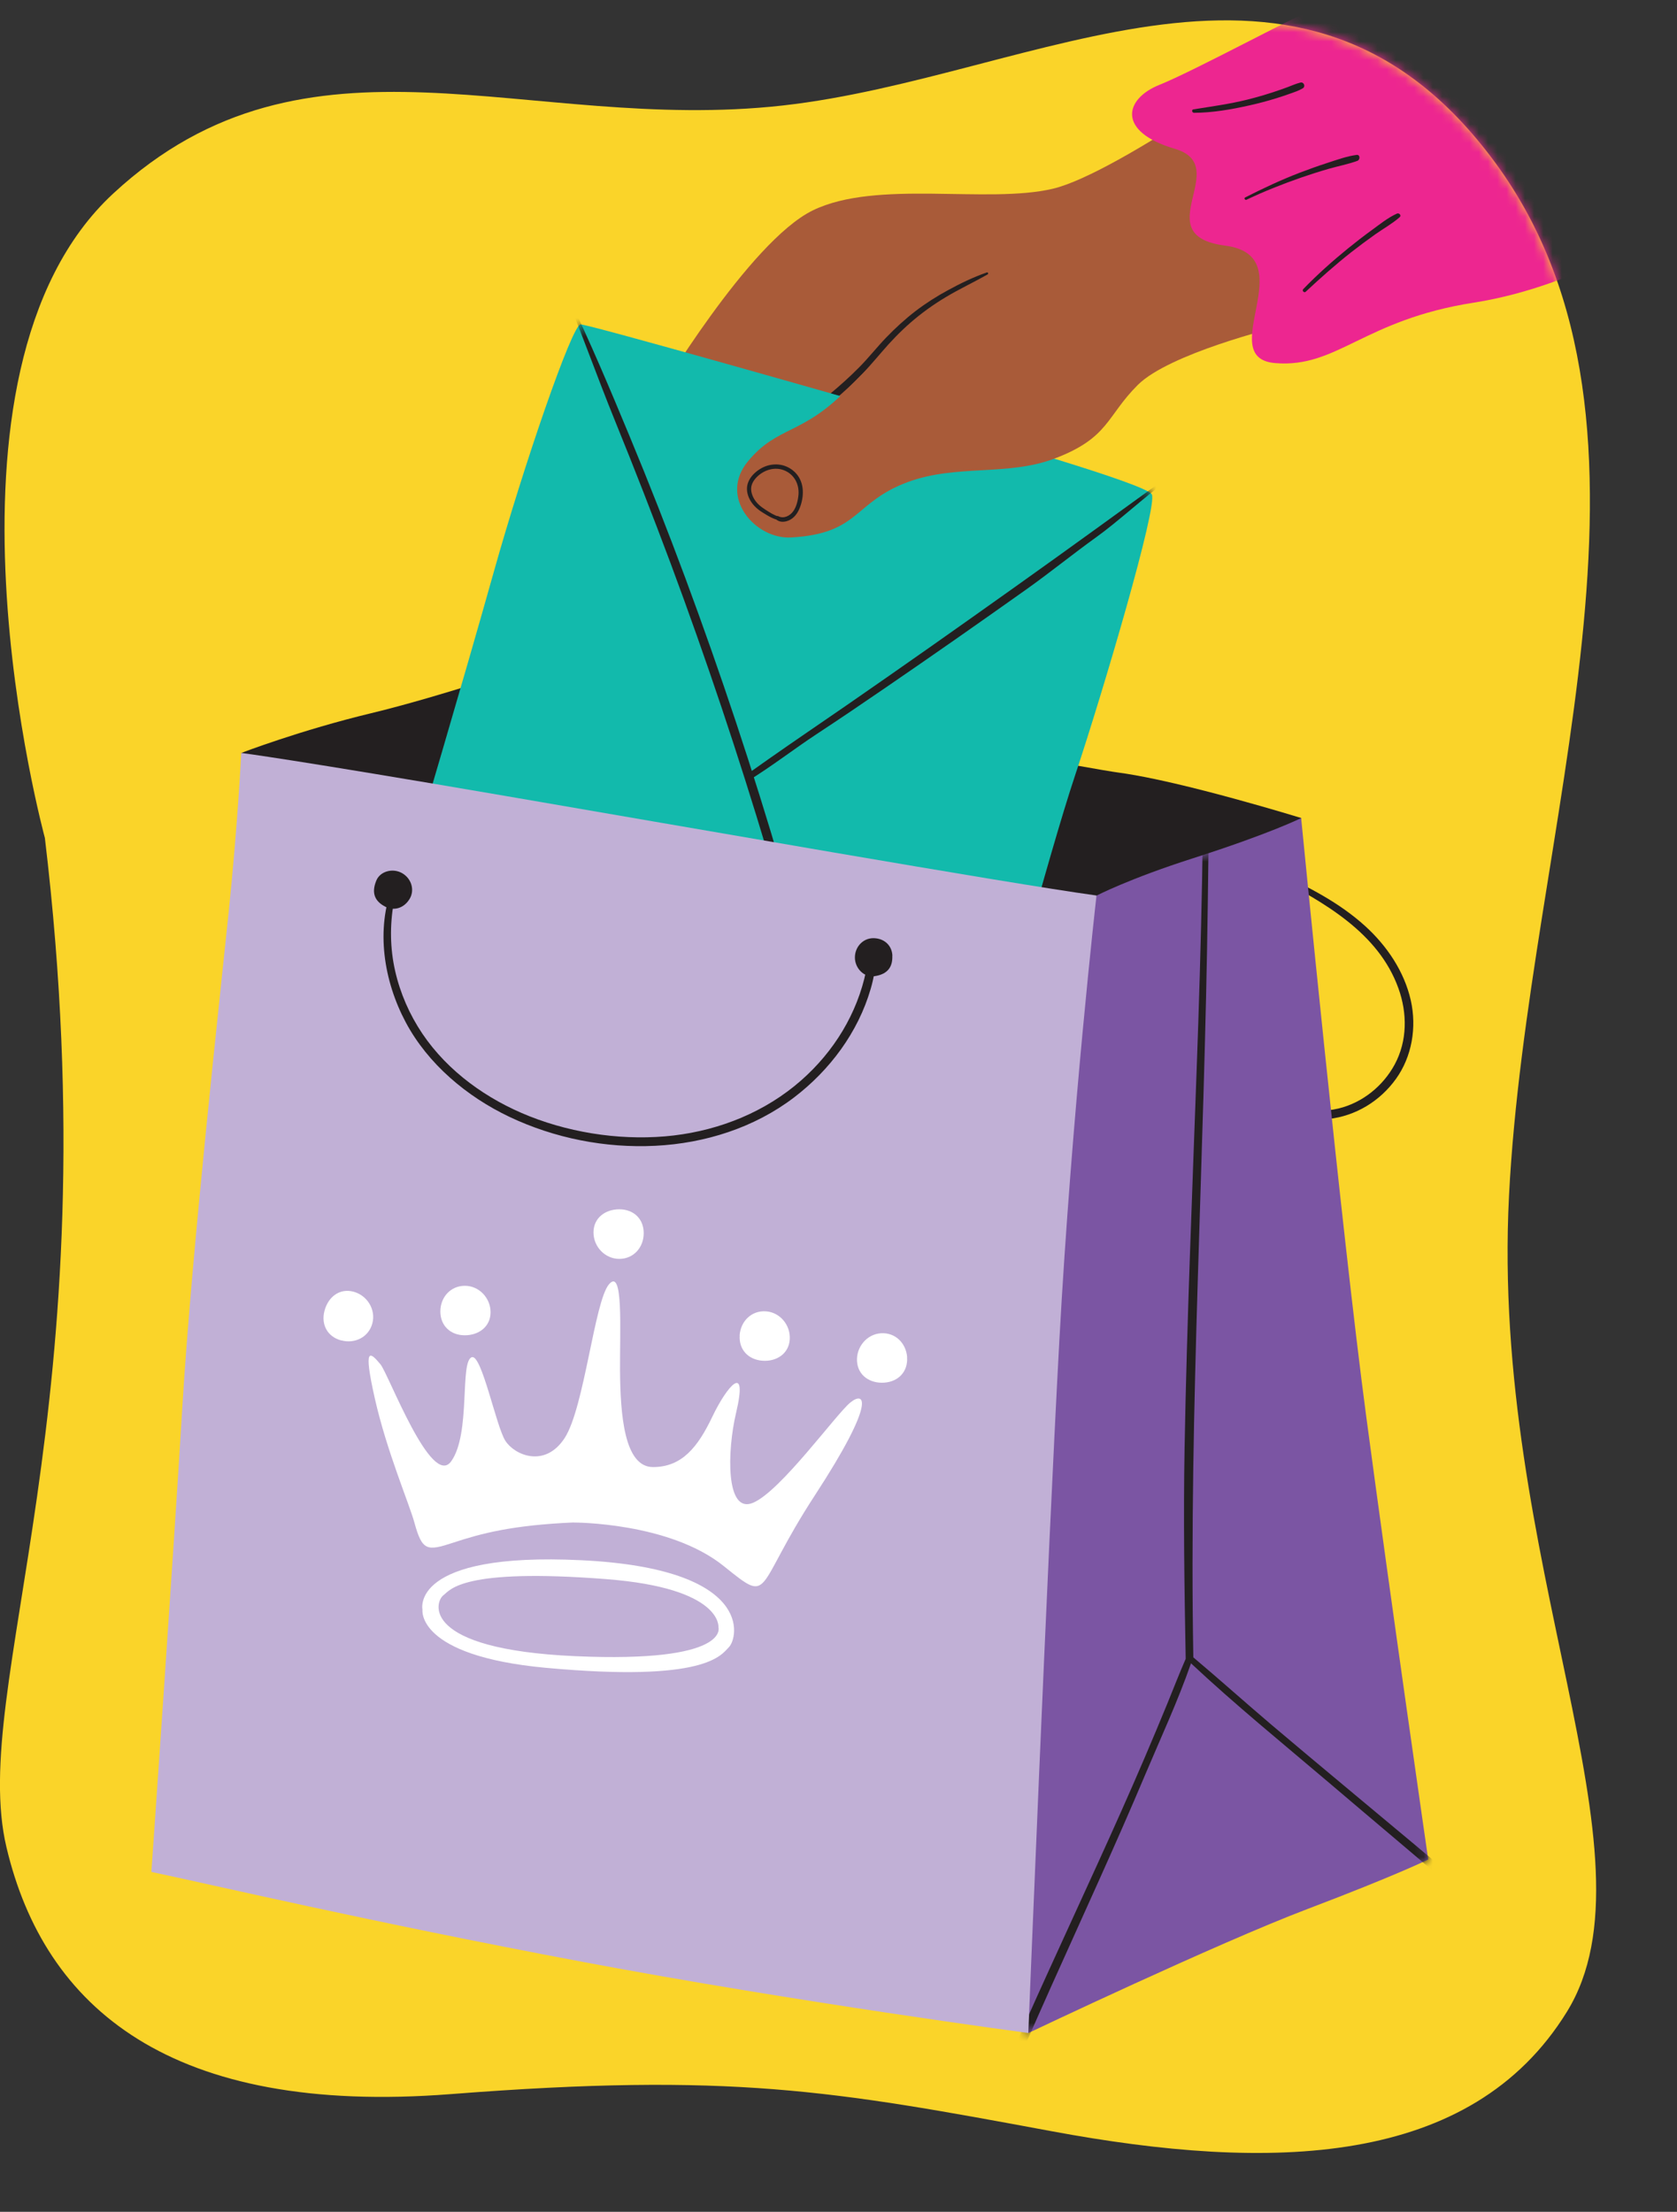 <svg width="182" height="240" viewBox="0 0 182 240" fill="none" xmlns="http://www.w3.org/2000/svg">
<rect x="0" y="0" width="182" height="240" fill="#333333" stroke="none"/>
<g clip-path="url(#clip0_12781_108013)">
<path d="M4.87 90.92C4.87 90.92 -8.86 40.54 12.31 20.98C33.48 1.41 57.13 14.55 84.93 11.45C112.72 8.35 141.29 -10.98 162.31 17.7C183.33 46.38 165.8 89.99 163.77 129.72C161.74 169.45 180.47 201.42 170.05 218.3C159.63 235.18 137.96 235.68 114.15 231.26C90.34 226.84 79.29 224.87 48.92 227.23C18.55 229.59 4.83 217.9 0.7 200.44C-3.43 182.99 12.29 153 4.87 90.92Z" fill="#FAD429"/>
<path d="M138.27 95.06C143.65 97.91 149.59 101.17 151.77 107.25C152.74 109.95 152.74 112.95 151.36 115.51C150.09 117.85 147.87 119.65 145.27 120.28C142.15 121.03 138.91 120.03 136.48 118.01C136.1 117.7 135.59 118.19 135.93 118.56C137.98 120.76 141.23 121.74 144.18 121.42C147.13 121.1 149.77 119.48 151.5 117.07C153.23 114.66 153.77 111.5 153.11 108.55C152.4 105.41 150.52 102.63 148.15 100.48C145.35 97.94 141.94 96.2 138.53 94.63C138.24 94.5 137.99 94.91 138.28 95.06H138.27Z" fill="#231F20"/>
<path d="M26.19 81.7C26.19 81.7 32.58 79.24 40.28 77.39C47.97 75.54 58.74 71.85 58.74 71.85C58.74 71.85 114.74 82.93 121.51 83.85C128.28 84.77 141.21 88.76 141.21 88.76C141.21 88.76 136.9 114.62 136.59 115.54C136.28 116.46 110.44 138.62 109.21 136.77L107.98 134.92L36.58 100.16L26.19 81.7Z" fill="#231F20"/>
<path d="M71.25 43.15C71.25 43.15 81.28 26.21 88.21 22.83C95.15 19.45 107.13 22.16 114.26 20.48C121.39 18.8 140.44 4.9 140.44 4.9C140.44 4.9 145.13 12.78 145.13 13.53C145.13 14.28 143.25 25.34 143.25 25.34C143.25 25.34 93.18 50.28 92.43 50.65C91.68 51.02 78.93 47.46 78.93 47.46L71.24 43.15H71.25Z" fill="#A95B39"/>
<path d="M107.08 29.57C105.62 30.08 104.23 30.75 102.88 31.49C101.66 32.15 100.48 32.9 99.38 33.74C98.28 34.58 97.17 35.59 96.17 36.63C95.17 37.67 94.28 38.81 93.27 39.83C91.23 41.9 88.94 43.73 86.58 45.43C84.22 47.13 81.61 48.8 79.01 50.29C76.73 51.6 74.37 52.73 72.01 53.89C71.68 54.06 71.91 54.58 72.26 54.48C74.46 53.89 76.53 52.73 78.51 51.62C81.1 50.18 83.6 48.59 86.02 46.88C88.44 45.17 90.8 43.32 92.93 41.24C93.91 40.28 94.79 39.24 95.69 38.2C96.67 37.05 97.71 35.97 98.85 34.98C99.99 33.99 101.29 33.05 102.63 32.25C104.11 31.36 105.68 30.63 107.18 29.78C107.3 29.71 107.22 29.51 107.09 29.56L107.08 29.57Z" fill="#231F20"/>
<path d="M44.8 92.35C44.8 92.35 50.33 73.69 53.56 62.16C56.79 50.63 62.09 35.2 63.01 35.2C63.93 35.2 92.27 43.26 99.42 45.34C106.57 47.42 124.31 52.48 125 53.64C125.69 54.8 119.7 75.07 116.7 84.06C113.7 93.05 107.94 114.94 107.94 114.94C107.94 114.94 47.8 99.73 47.11 98.58C46.42 97.43 44.81 92.36 44.81 92.36L44.8 92.35Z" fill="#12BAAC"/>
<mask id="mask0_12781_108013" style="mask-type:luminance" maskUnits="userSpaceOnUse" x="44" y="35" width="82" height="80">
<path d="M44.8 92.35C44.8 92.35 50.33 73.69 53.56 62.16C56.79 50.63 62.09 35.2 63.01 35.2C63.93 35.2 92.27 43.26 99.42 45.34C106.57 47.42 124.31 52.48 125 53.64C125.69 54.8 119.7 75.07 116.7 84.06C113.7 93.05 107.94 114.94 107.94 114.94C107.94 114.94 47.8 99.73 47.11 98.58C46.42 97.43 44.81 92.36 44.81 92.36L44.8 92.35Z" fill="white"/>
</mask>
<g mask="url(#mask0_12781_108013)">
<path d="M60.7 30.181C62.81 35.281 64.7 40.641 66.78 45.751C68.86 50.861 70.85 55.971 72.78 61.131C74.71 66.311 76.55 71.531 78.31 76.771C80.06 81.991 81.72 87.241 83.3 92.511C84.88 97.781 86.37 103.141 87.76 108.491C87.93 109.151 88.11 109.811 88.31 110.461C88.48 111.031 89.32 110.791 89.2 110.211C88.62 107.501 87.83 104.821 87.09 102.151C86.35 99.481 85.61 96.851 84.83 94.211C83.27 88.901 81.62 83.621 79.88 78.381C78.14 73.141 76.3 67.911 74.38 62.731C72.45 57.541 70.43 52.391 68.31 47.291C66.19 42.191 64.06 37.111 61.66 32.161C61.36 31.551 61.06 30.941 60.75 30.331C60.65 30.131 60.29 30.271 60.38 30.491L60.71 30.181H60.7Z" fill="#231F20"/>
<path d="M81.13 84.761C83.45 83.371 86.36 81.141 88.62 79.661C91.1 78.031 93.55 76.371 96 74.691C98.58 72.921 101.15 71.151 103.71 69.361C106.27 67.571 108.84 65.761 111.39 63.951C113.94 62.141 116.53 60.041 119 58.271C121.29 56.631 124.18 53.951 126.46 52.301C128.44 50.871 129.64 50.851 131.62 49.411C133.22 48.251 134.82 47.081 136.42 45.921C137.52 45.111 138.63 44.311 139.73 43.501C140.25 43.121 140.78 42.761 141.29 42.371C141.44 42.251 141.28 42.381 141.12 42.391L140.87 42.321C140.79 42.181 140.71 42.031 140.62 41.891C140.64 41.811 140.67 41.721 140.69 41.641C140.77 41.471 140.79 41.541 140.73 41.581C140.69 41.601 140.65 41.641 140.61 41.671C140.55 41.721 140.74 41.571 140.66 41.631C140.65 41.641 140.63 41.651 140.62 41.661C140.58 41.691 140.55 41.721 140.51 41.741C140.42 41.811 140.32 41.881 140.23 41.951C139.56 42.461 138.88 42.961 138.22 43.471C138.09 43.571 137.96 43.681 137.82 43.781C137.75 43.841 137.8 43.791 137.82 43.781C137.75 43.831 137.69 43.881 137.62 43.931C137.55 43.981 137.49 44.031 137.42 44.091C137.15 44.311 136.91 44.581 136.6 44.811C136.2 45.111 136.6 45.811 137 45.501C137.22 45.331 137.48 45.211 137.71 45.051C137.92 44.901 138.13 44.751 138.33 44.601C138.68 44.351 139.03 44.091 139.37 43.831C139.84 43.471 140.31 43.121 140.78 42.761C141 42.601 141.24 42.441 141.44 42.251C141.86 41.851 141.36 41.181 140.85 41.461C140.8 41.491 140.75 41.531 140.71 41.561C139.93 42.111 139.16 42.681 138.39 43.251C136.81 44.401 135.24 45.561 133.66 46.711C131.45 48.321 129.24 49.931 127.03 51.531C124.35 53.471 121.67 55.411 118.99 57.351C116.04 59.481 113.08 61.611 110.11 63.721C107.14 65.831 103.96 68.091 100.87 70.261C97.78 72.431 94.81 74.501 91.76 76.611C88.98 78.531 86.18 80.421 83.42 82.361C82.8 82.801 82.17 83.241 81.55 83.681C81.36 83.811 81.53 84.121 81.73 83.991L81.1 84.761H81.13Z" fill="#231F20"/>
</g>
<path d="M138.48 35.53C138.48 35.53 126.89 38.36 123.47 41.78C120.05 45.2 120.36 47.51 114.47 49.75C109.38 51.69 103.81 50.36 98.54 52.3C92.57 54.51 93.34 57.89 85.88 58.32C81.98 58.55 77.94 53.94 81.18 50.05C84.41 46.15 87.09 47.27 92.04 42.14C96.99 37.01 104.66 30.08 114.16 27.52C123.66 24.96 135.27 18.11 135.27 18.11L142.2 28.21L138.49 35.53H138.48Z" fill="#A95B39"/>
<path d="M85 56.23C84.72 56.12 84.43 56.05 84.16 55.93C83.89 55.81 83.64 55.67 83.39 55.51C82.91 55.21 82.42 54.9 82.07 54.46C81.74 54.05 81.49 53.5 81.52 52.96C81.55 52.46 81.86 52.02 82.22 51.68C82.99 50.97 84.09 50.64 85.09 51.03C86.18 51.46 86.74 52.51 86.66 53.65C86.61 54.26 86.45 54.96 86.1 55.46C85.75 55.96 85.07 56.33 84.46 56.01C84.26 55.91 84.03 56.17 84.21 56.34C84.71 56.8 85.47 56.63 85.97 56.26C86.47 55.89 86.76 55.3 86.94 54.69C87.33 53.36 87.17 51.92 86.02 51.02C84.97 50.2 83.57 50.21 82.47 50.9C81.94 51.23 81.46 51.7 81.22 52.28C80.98 52.86 81.04 53.44 81.27 53.99C81.57 54.68 82.1 55.2 82.73 55.59C83.36 55.98 84.18 56.52 84.97 56.48C85.13 56.48 85.15 56.27 85.01 56.21L85 56.23Z" fill="#231F20"/>
<mask id="mask1_12781_108013" style="mask-type:luminance" maskUnits="userSpaceOnUse" x="0" y="2" width="174" height="232">
<path d="M4.89 90.91C4.89 90.91 -8.84 40.54 12.33 20.97C33.5 1.41 57.15 14.54 84.95 11.45C112.74 8.35 141.31 -10.98 162.33 17.7C183.35 46.38 165.82 89.99 163.79 129.72C161.76 169.45 180.49 201.42 170.07 218.3C159.65 235.18 137.98 235.68 114.17 231.26C90.36 226.84 79.31 224.87 48.94 227.23C18.57 229.59 4.86 217.9 0.73 200.44C-3.4 182.99 12.32 153 4.9 90.92L4.89 90.91Z" fill="white"/>
</mask>
<g mask="url(#mask1_12781_108013)">
<path d="M141.57 1.52C141.01 1.52 129.57 7.71 125.82 9.21C122.07 10.71 121.13 14.27 127.51 16.15C133.89 18.03 124.32 25.53 132.95 26.65C141.58 27.77 131.64 38.84 138.39 39.4C145.14 39.96 147.95 34.71 159.95 32.84C171.95 30.96 181.89 23.84 181.89 23.84C181.89 23.84 167.64 5.09 167.08 4.9C166.52 4.71 144.75 -0.36 144 0.02C143.25 0.4 141.56 1.52 141.56 1.52H141.57Z" fill="#ED2690"/>
</g>
<path d="M91.77 196.72C92.44 198.74 111.61 220.6 111.61 220.6C111.61 220.6 132.12 210.85 141.88 207.15C151.63 203.45 155 201.77 155 201.77C155 201.77 150.96 173.86 148.27 153.68C145.58 133.5 141.21 88.769 141.21 88.769C141.21 88.769 137.85 90.45 129.44 93.139C122.53 95.35 119.01 97.18 119.01 97.18L96.14 122.74C96.14 122.74 89.41 166.12 89.08 167.47C88.75 168.82 91.77 196.73 91.77 196.73V196.72Z" fill="#7B55A3"/>
<mask id="mask2_12781_108013" style="mask-type:luminance" maskUnits="userSpaceOnUse" x="89" y="88" width="66" height="133">
<path d="M91.77 196.72C92.44 198.74 111.61 220.6 111.61 220.6C111.61 220.6 132.12 210.85 141.88 207.15C151.63 203.45 155 201.77 155 201.77C155 201.77 150.96 173.86 148.27 153.68C145.58 133.5 141.21 88.769 141.21 88.769C141.21 88.769 137.85 90.45 129.44 93.139C122.53 95.35 119.01 97.18 119.01 97.18L96.14 122.74C96.14 122.74 89.41 166.12 89.08 167.47C88.75 168.82 91.77 196.73 91.77 196.73V196.72Z" fill="white"/>
</mask>
<g mask="url(#mask2_12781_108013)">
<path d="M168.97 213.38C163.89 208.88 158.71 204.49 153.51 200.14C148.35 195.82 143.16 191.53 138.02 187.18C135.18 184.77 132.36 182.24 129.51 179.84C129.26 166.21 129.58 152.58 129.99 138.95C130.4 125.27 130.9 111.6 131.08 97.91C131.18 90.28 131.34 82.6 130.9 74.97C130.9 74.81 130.65 74.81 130.65 74.97C130.5 81.79 130.59 88.62 130.46 95.44C130.33 102.31 130.12 109.17 129.87 116.04C129.38 129.72 128.81 143.39 128.56 157.08C128.42 164.65 128.54 172.43 128.68 180C127.98 181.6 127.35 183.23 126.69 184.85C125.88 186.82 125.06 188.78 124.22 190.74C122.56 194.62 120.83 198.48 119.08 202.32C117.35 206.12 115.6 209.92 113.87 213.72C112.12 217.56 110.4 221.41 108.74 225.29C107.06 229.22 105.43 233.18 103.92 237.18C103.72 237.7 103.58 238.19 103.5 238.74C103.44 239.11 103.92 239.36 104.14 239.01C104.71 238.09 105.03 237.06 105.42 236.06C105.81 235.04 106.21 234.03 106.61 233.02C107.39 231.05 108.2 229.09 109.02 227.14C110.66 223.25 112.37 219.39 114.09 215.53C115.8 211.72 117.53 207.91 119.24 204.1C120.97 200.25 122.67 196.4 124.31 192.51C125.97 188.58 127.84 184.56 129.24 180.53C129.24 180.51 129.24 180.5 129.25 180.48C134.09 185.01 139.17 189.14 144.22 193.43C149.34 197.79 154.5 202.11 159.6 206.49C162.36 208.86 165.1 211.26 167.82 213.68C167.73 213.78 167.65 213.89 167.58 214C167.45 214.2 167.33 214.41 167.19 214.61C167.14 214.68 167.08 214.75 167.03 214.82C167.03 214.82 167.01 214.84 167 214.86C166.64 214.89 166.52 215.46 166.92 215.55C167.37 215.65 167.71 215.31 167.98 214.99C168.13 214.82 168.28 214.64 168.43 214.47C168.5 214.39 168.57 214.3 168.65 214.23C169.03 214.18 169.32 213.71 168.97 213.4V213.38ZM168.66 214.19C168.66 214.19 168.66 214.19 168.68 214.19H168.66Z" fill="#231F20"/>
</g>
<path d="M16.43 203.11C16.43 203.11 18.78 169.48 19.79 152.66C20.8 135.84 23.83 108.6 24.83 98.85C25.83 89.1 26.18 81.7 26.18 81.7C26.18 81.7 31.56 82.37 55.1 86.41C74.18 89.68 109.24 95.83 119 97.17C119 97.17 116.31 120.71 114.96 145.6C113.61 170.49 111.6 220.6 111.6 220.6C111.6 220.6 86.38 217.24 63.17 212.87C39.97 208.5 22.81 204.46 16.42 203.12L16.43 203.11Z" fill="#C1B0D6"/>
<path d="M42.65 96.019C40.75 100.85 41.64 106.44 44.04 110.94C46.44 115.44 50.64 118.98 55.29 121.19C60.18 123.51 65.7 124.6 71.11 124.33C76.52 124.06 81.86 122.37 86.18 119.08C90.06 116.12 93.12 112.02 94.49 107.31C94.66 106.74 94.79 106.16 94.9 105.58C95.01 105 94.13 104.74 94 105.33C93.04 109.98 90.5 114.11 86.95 117.23C83.1 120.62 78.19 122.61 73.11 123.21C68.03 123.81 62.41 123.08 57.48 121.13C52.88 119.31 48.62 116.29 45.83 112.15C44.44 110.08 43.43 107.77 42.88 105.34C42.33 102.91 42.3 100.41 42.73 97.95C42.84 97.35 42.96 96.75 43.13 96.16C43.22 95.84 42.76 95.73 42.65 96.03V96.019Z" fill="#231F20"/>
<path d="M96.84 103.69C96.89 104.88 96.38 105.72 94.88 105.93C93.77 106.08 92.78 105.06 92.78 103.9C92.78 102.74 93.66 101.8 94.78 101.8C95.9 101.8 96.79 102.53 96.85 103.69H96.84Z" fill="#231F20"/>
<path d="M41.79 98.37C40.73 97.82 40.26 96.95 40.84 95.55C41.26 94.52 42.65 94.17 43.65 94.75C44.65 95.33 45.03 96.57 44.46 97.53C43.89 98.49 42.82 98.91 41.78 98.37H41.79Z" fill="#231F20"/>
<path d="M62.29 165.21C62.29 165.21 72.63 165.17 78.54 169.93C83.85 174.2 81.72 172.55 88.44 162.25C95.16 151.95 93.85 150.9 92.28 152.19C90.71 153.48 84.75 161.77 81.74 163.06C78.73 164.35 78.91 157.43 79.88 153.33C81.22 147.66 78.88 150.43 77.31 153.72C75.74 157.01 74.02 159.19 70.87 159.19C67.72 159.19 67.33 153.41 67.29 148.75C67.26 144.31 67.67 137.5 66.09 139.36C64.51 141.22 63.42 152.75 61.28 156.04C59.14 159.33 55.84 157.9 54.84 156.33C53.84 154.76 52.27 146.89 51.2 147.27C49.87 147.74 51.12 155.55 48.97 158.56C46.82 161.57 42.16 149.08 41.29 148.04C40.14 146.66 39.39 146.03 40.68 151.75C41.97 157.47 44.42 163.19 44.97 165.2C45.82 168.31 46.34 168.33 49.2 167.39C52.2 166.4 55.56 165.49 62.28 165.2L62.29 165.21Z" fill="white"/>
<path d="M69.86 133.81C69.86 135.36 68.76 136.6 67.21 136.6C65.66 136.6 64.41 135.28 64.41 133.73C64.41 132.18 65.66 131.22 67.21 131.22C68.76 131.22 69.86 132.25 69.86 133.8V133.81Z" fill="white"/>
<path d="M80.27 144.9C80.38 143.36 81.56 142.19 83.11 142.29C84.66 142.39 85.81 143.8 85.71 145.34C85.61 146.88 84.29 147.76 82.75 147.65C81.21 147.54 80.17 146.44 80.28 144.9H80.27Z" fill="white"/>
<path d="M98.45 147.28C98.34 145.74 97.16 144.57 95.61 144.67C94.06 144.77 92.91 146.18 93.01 147.72C93.11 149.26 94.43 150.14 95.97 150.03C97.51 149.92 98.55 148.82 98.44 147.28H98.45Z" fill="white"/>
<path d="M37.03 145.44C38.53 145.84 40.01 145.09 40.41 143.6C40.81 142.11 39.86 140.56 38.36 140.16C36.86 139.76 35.62 140.72 35.22 142.22C34.82 143.72 35.53 145.05 37.03 145.45V145.44Z" fill="white"/>
<path d="M47.79 142.31C47.79 140.76 48.9 139.52 50.45 139.52C52 139.52 53.24 140.85 53.24 142.39C53.24 143.93 51.99 144.89 50.44 144.89C48.89 144.89 47.79 143.85 47.79 142.3V142.31Z" fill="white"/>
<path d="M63.12 169.3C44.39 168.38 45.85 174.67 45.85 174.67C45.85 174.67 45.14 179.66 59.21 180.97C76.64 182.58 78.25 179.59 79.1 178.74C80.12 177.72 81.86 170.22 63.13 169.3H63.12ZM62.44 179.71C45.59 178.96 47.19 173.8 48.12 173.1C48.88 172.52 50.12 170.13 65.8 171.35C78.46 172.33 77.97 176.57 77.97 176.57C77.97 176.57 79.29 180.46 62.44 179.71Z" fill="white"/>
<path d="M141.71 31.65C143.3 30.17 144.92 28.73 146.63 27.38C147.49 26.71 148.36 26.06 149.25 25.43C150.14 24.8 151.09 24.28 151.9 23.57C152.13 23.37 151.84 23.07 151.6 23.18C150.62 23.62 149.73 24.35 148.86 24.98C147.99 25.61 147.13 26.28 146.29 26.96C144.59 28.34 142.96 29.8 141.44 31.37C141.27 31.55 141.53 31.82 141.72 31.65H141.71Z" fill="#231F20"/>
<path d="M135.29 21.67C137.21 20.75 139.22 19.96 141.23 19.26C142.22 18.92 143.22 18.6 144.23 18.31C145.24 18.02 146.32 17.82 147.32 17.45C147.63 17.33 147.62 16.76 147.23 16.81C146.17 16.95 145.13 17.33 144.11 17.66C143.09 17.99 142.05 18.36 141.03 18.75C139.01 19.53 137.07 20.44 135.14 21.42C134.97 21.51 135.12 21.75 135.29 21.67Z" fill="#231F20"/>
<path d="M129.55 12.24C131.56 12.24 133.62 11.88 135.58 11.44C136.57 11.22 137.55 10.96 138.52 10.66C139 10.51 139.48 10.35 139.96 10.18C140.44 10.01 140.94 9.85 141.39 9.58C141.72 9.38 141.5 8.87 141.13 8.96C140.64 9.08 140.18 9.29 139.7 9.47C139.22 9.65 138.75 9.81 138.27 9.97C137.33 10.28 136.37 10.56 135.41 10.8C133.46 11.29 131.49 11.55 129.51 11.87C129.3 11.9 129.36 12.23 129.56 12.23L129.55 12.24Z" fill="#231F20"/>
</g>
<defs>
<clipPath id="clip0_12781_108013">
<rect width="181.88" height="239.17" fill="white"/>
</clipPath>
</defs>
</svg>
